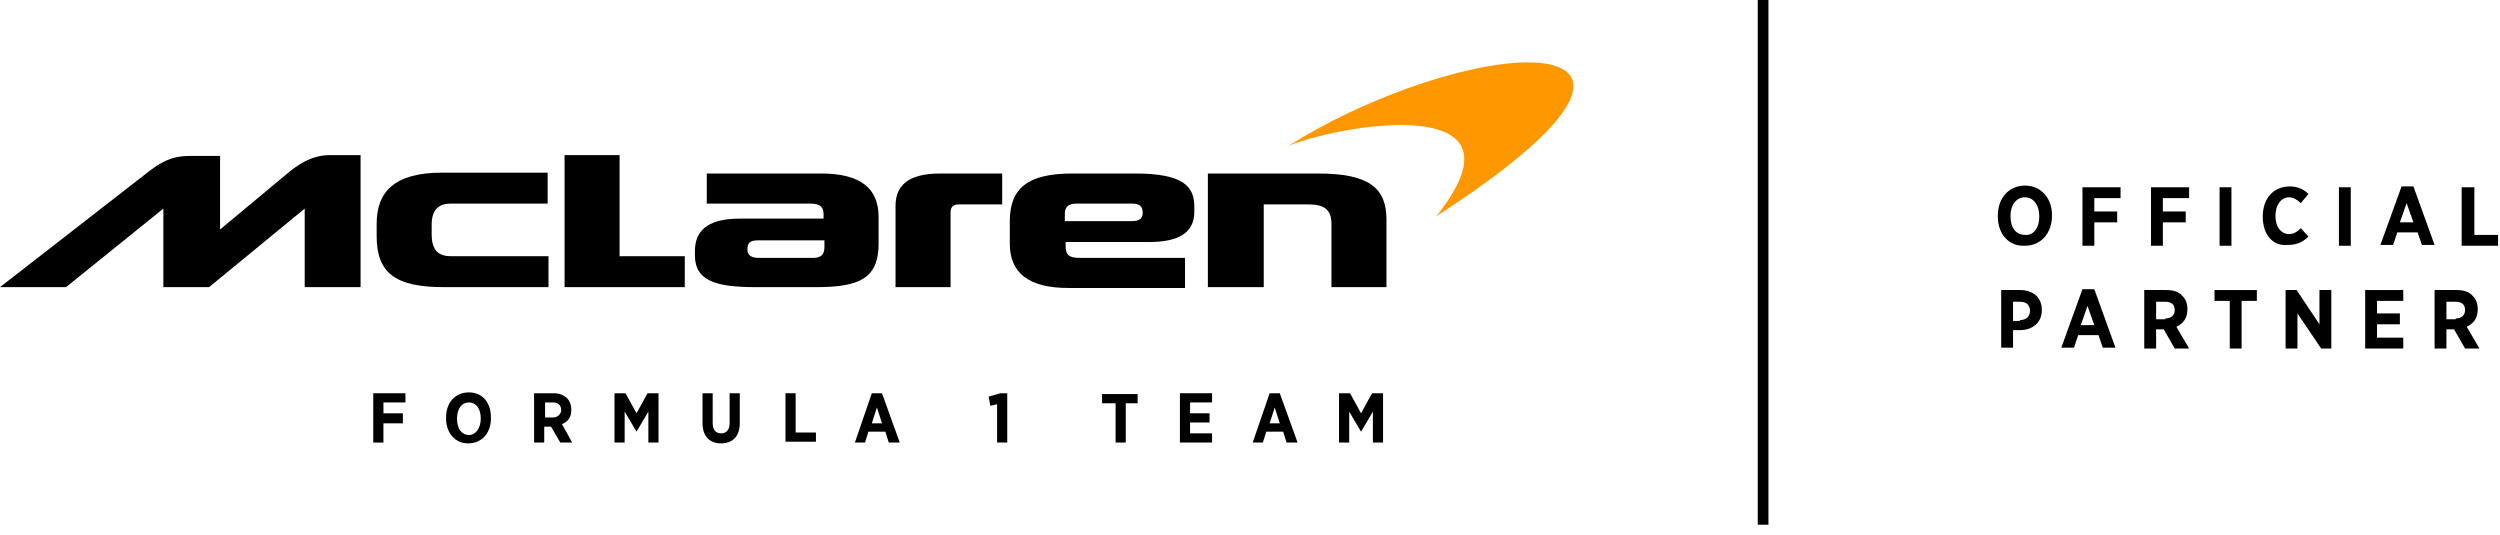 <svg width="229" height="49" viewBox="0 0 229 49" fill="none" xmlns="http://www.w3.org/2000/svg">
<path d="M183 19.832V19.755C183 18.148 184.008 17 185.481 17C186.954 17 187.962 18.148 187.962 19.679V19.755C187.962 21.362 186.954 22.51 185.481 22.51C184.008 22.587 183 21.439 183 19.832ZM186.799 19.832C186.799 18.76 186.256 18.072 185.481 18.072C184.706 18.072 184.163 18.76 184.163 19.755V19.832C184.163 20.903 184.706 21.515 185.481 21.515C186.256 21.592 186.799 20.903 186.799 19.832Z" fill="black"/>
<path d="M190.754 17.153H194.243V18.148H191.839V19.373H193.933V20.368H191.839V22.511H190.754V17.153Z" fill="black"/>
<path d="M197.033 17.153H200.522V18.148H198.119V19.373H200.212V20.368H198.119V22.511H197.033V17.153Z" fill="black"/>
<path d="M203.314 17.153H204.4V22.511H203.314V17.153Z" fill="black"/>
<path d="M207.268 19.832C207.268 18.148 208.276 17.077 209.749 17.077C210.524 17.077 211.067 17.383 211.454 17.765L210.757 18.607C210.446 18.301 210.059 18.072 209.671 18.072C208.973 18.072 208.431 18.76 208.431 19.755C208.431 20.827 208.973 21.439 209.671 21.439C210.136 21.439 210.446 21.209 210.757 20.903L211.454 21.669C210.989 22.128 210.446 22.434 209.594 22.434C208.198 22.587 207.268 21.516 207.268 19.832Z" fill="black"/>
<path d="M214.246 17.153H215.332V22.511H214.246V17.153Z" fill="black"/>
<path d="M219.983 17.077H221.069L223.007 22.434H221.844L221.456 21.286H219.596L219.208 22.434H218.045L219.983 17.077ZM221.069 20.368L220.448 18.607L219.828 20.368H221.069Z" fill="black"/>
<path d="M225.566 17.153H226.651V21.516H228.822V22.511H225.488V17.153H225.566Z" fill="black"/>
<path d="M183.232 26.567H185.016C186.256 26.567 187.032 27.256 187.032 28.404C187.032 29.628 186.101 30.241 185.016 30.241H184.395V31.848H183.31V26.567H183.232ZM185.016 29.322C185.636 29.322 185.946 28.939 185.946 28.48C185.946 27.945 185.636 27.638 185.016 27.638H184.395V29.399H185.016V29.322Z" fill="black"/>
<path d="M190.753 26.49H191.838L193.777 31.848H192.614L192.226 30.7H190.365L189.977 31.848H188.814L190.753 26.49ZM191.838 29.781L191.218 28.021L190.598 29.781H191.838Z" fill="black"/>
<path d="M196.414 26.567H198.43C199.05 26.567 199.593 26.72 199.903 27.103C200.213 27.409 200.368 27.791 200.368 28.327C200.368 29.169 199.981 29.628 199.36 29.934L200.523 31.924H199.205L198.197 30.164H197.5V31.924H196.414V26.567ZM198.352 29.169C198.895 29.169 199.205 28.863 199.205 28.404C199.205 27.868 198.895 27.638 198.275 27.638H197.5V29.246H198.352V29.169Z" fill="black"/>
<path d="M204.245 27.562H202.85V26.567H206.726V27.562H205.331V31.924H204.245V27.562Z" fill="black"/>
<path d="M209.361 26.567H210.369L212.463 29.705V26.567H213.548V31.924H212.618L210.447 28.71V31.924H209.361V26.567Z" fill="black"/>
<path d="M216.65 26.567H220.139V27.562H217.736V28.71H219.829V29.705H217.736V30.929H220.139V31.924H216.65V26.567Z" fill="black"/>
<path d="M223.008 26.567H225.024C225.644 26.567 226.187 26.72 226.497 27.103C226.807 27.409 226.962 27.791 226.962 28.327C226.962 29.169 226.574 29.628 225.954 29.934L227.117 31.924H225.799L224.791 30.164H224.093V31.924H223.008V26.567ZM224.946 29.169C225.489 29.169 225.799 28.863 225.799 28.404C225.799 27.868 225.489 27.638 224.869 27.638H224.093V29.246H224.946V29.169Z" fill="black"/>
<path d="M110.718 26.301H115.758V18.724H119.867C121.263 18.724 121.961 19.183 121.961 20.485V26.301H127V20.102C127 17.194 125.372 15.893 120.72 15.893H110.641V26.301H110.718Z" fill="black"/>
<path d="M103.973 15.893H98.236C94.204 15.893 92.498 17.194 92.498 20.255V22.321C92.498 24.924 94.126 26.378 97.848 26.378H108.547V23.622H98.856C97.925 23.622 97.615 23.316 97.615 22.628V22.168H105.291C107.927 22.168 109.4 21.326 109.4 19.413V18.954C109.4 17.117 108.47 15.893 103.973 15.893ZM103.663 20.255H97.538V19.643C97.538 19.03 97.77 18.648 98.623 18.648H103.663C104.361 18.648 104.671 18.877 104.671 19.49C104.671 20.025 104.361 20.255 103.663 20.255Z" fill="black"/>
<path d="M82.031 26.301H87.071V19.49C87.071 19.03 87.226 18.724 87.846 18.724H91.8V15.893H86.141C83.117 15.893 82.031 17.041 82.031 18.877V26.301Z" fill="black"/>
<path d="M75.207 15.893H64.74V18.648H74.199C75.129 18.648 75.439 18.954 75.439 19.643V20.025H67.764C64.585 20.025 63.654 21.326 63.654 23.01V23.393C63.654 25.689 65.515 26.301 69.159 26.301H74.819C78.773 26.301 80.479 25.459 80.479 22.321V19.872C80.479 17.27 78.851 15.893 75.207 15.893ZM75.517 22.628C75.517 23.24 75.284 23.622 74.509 23.622H69.469C68.849 23.622 68.461 23.393 68.461 22.857C68.461 22.245 68.694 22.015 69.469 22.015H75.517V22.628Z" fill="black"/>
<path d="M51.715 26.301H62.725V23.47H56.755V14.209H51.715V26.301Z" fill="black"/>
<path d="M40.627 26.301H50.241V23.47H41.325C40.239 23.47 39.542 23.011 39.542 21.48V20.561C39.542 19.184 40.239 18.648 41.247 18.648H50.164V15.816H40.472C36.13 15.816 34.502 17.577 34.502 20.485V21.633C34.502 25 36.208 26.301 40.627 26.301Z" fill="black"/>
<path d="M30.238 14.209C28.765 14.209 27.68 14.821 26.594 15.663L20.159 21.02V14.286H17.367C15.662 14.286 14.654 14.898 13.491 15.816L0 26.301H6.048L14.964 19.107V26.301H19.151L27.912 19.107V26.301H33.029V14.209H30.238Z" fill="black"/>
<path d="M139.948 5.714C137.157 5.714 133.202 6.556 128.938 8.086C125.372 9.387 121.805 10.995 118.006 13.367C120.254 12.449 124.674 11.454 128.318 11.454C133.202 11.454 136.769 13.291 131.574 19.796C146.771 10 146.306 5.714 139.948 5.714Z" fill="#FF9800"/>
<path d="M34.191 36.022H37.138V36.864H35.122V37.859H36.905V38.777H35.122V40.537H34.191V36.022Z" fill="black"/>
<path d="M40.859 38.317V38.24C40.859 36.863 41.712 35.944 42.953 35.944C44.193 35.944 44.969 36.863 44.969 38.24V38.317C44.969 39.694 44.116 40.613 42.875 40.613C41.712 40.613 40.859 39.694 40.859 38.317ZM44.038 38.317C44.038 37.398 43.573 36.863 42.953 36.863C42.333 36.863 41.867 37.398 41.867 38.317V38.393C41.867 39.312 42.333 39.847 42.953 39.847C43.573 39.847 44.038 39.235 44.038 38.317Z" fill="black"/>
<path d="M48.999 36.021H50.705C51.248 36.021 51.636 36.174 51.946 36.48C52.178 36.71 52.333 37.093 52.333 37.552C52.333 38.24 52.023 38.623 51.48 38.853L52.411 40.536H51.325L50.472 39.082H49.852V40.536H48.922V36.021H48.999ZM50.628 38.24C51.093 38.24 51.403 37.934 51.403 37.552C51.403 37.093 51.093 36.863 50.628 36.863H49.93V38.24H50.628Z" fill="black"/>
<path d="M56.289 36.021H57.297L58.305 37.858L59.313 36.021H60.321V40.536H59.39V37.705L58.305 39.541L57.219 37.705V40.536H56.289V36.021Z" fill="black"/>
<path d="M64.352 38.776V36.021H65.282V38.776C65.282 39.389 65.592 39.695 66.057 39.695C66.522 39.695 66.833 39.389 66.833 38.776V36.021H67.763V38.776C67.763 40.001 67.065 40.613 66.057 40.613C65.049 40.613 64.352 40.001 64.352 38.776Z" fill="black"/>
<path d="M71.949 36.021H72.88V39.618H74.74V40.46H71.949V36.021Z" fill="black"/>
<path d="M79.859 36.021H80.79L82.418 40.536H81.41L81.1 39.541H79.549L79.239 40.536H78.309L79.859 36.021ZM80.79 38.776L80.325 37.322L79.859 38.776H80.79Z" fill="black"/>
<path d="M91.412 37.016L90.714 37.169L90.559 36.327L91.644 36.021H92.264V40.536H91.334V37.016H91.412Z" fill="black"/>
<path d="M102.112 36.939H100.949V36.097H104.206V36.939H103.12V40.536H102.19V36.939H102.112Z" fill="black"/>
<path d="M108.08 36.021H111.026V36.863H109.01V37.858H110.794V38.7H109.01V39.695H111.026V40.536H108.08V36.021Z" fill="black"/>
<path d="M116.299 36.021H117.229L118.857 40.536H117.849L117.539 39.541H115.989L115.678 40.536H114.748L116.299 36.021ZM117.229 38.776L116.764 37.322L116.299 38.776H117.229Z" fill="black"/>
<path d="M122.656 36.021H123.664L124.672 37.858L125.68 36.021H126.688V40.536H125.758V37.705L124.672 39.541L123.587 37.705V40.536H122.656V36.021Z" fill="black"/>
<path d="M161.5 0V48.063" stroke="black" stroke-width="0.982" stroke-miterlimit="10"/>
</svg>
